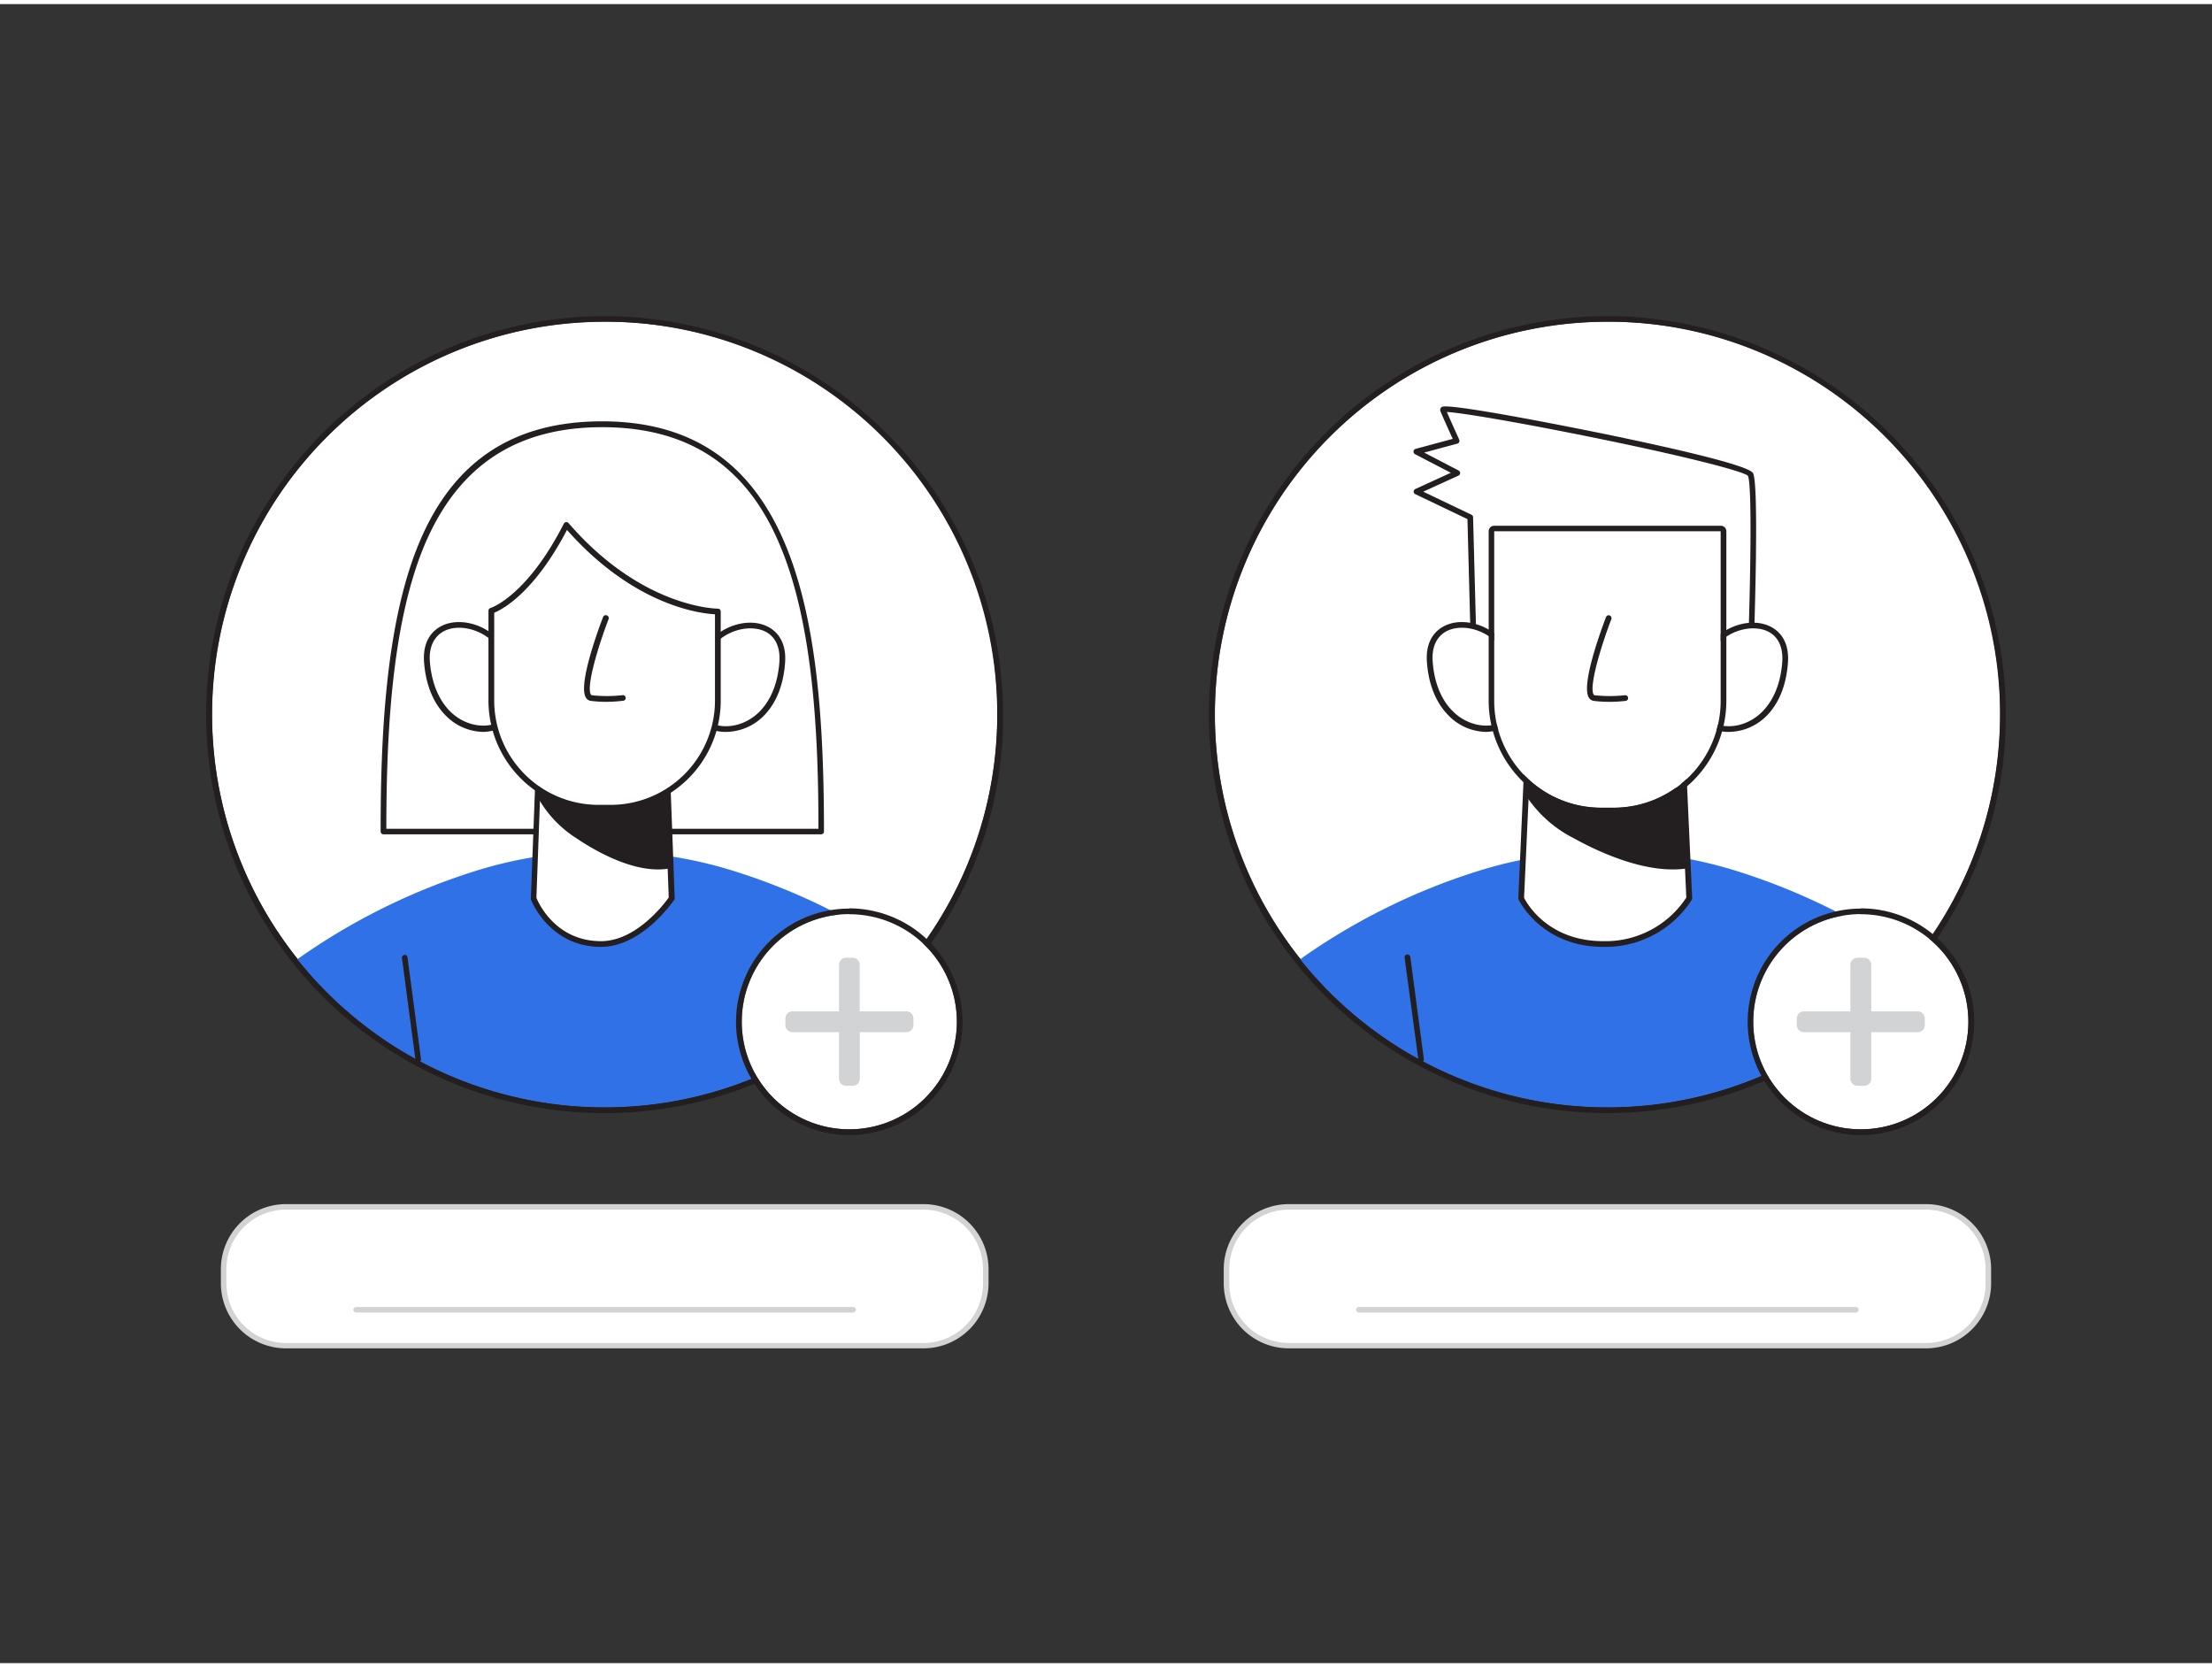 <svg xmlns="http://www.w3.org/2000/svg" viewBox="0 0 400 300" width="406" height="306" class="illustration styles_illustrationTablet__1DWOa"><rect x="0" y="0" width="400" height="300" fill="#333333" stroke="none"/><g id="_141_user_profile_flatline" data-name="#141_user_profile_flatline"><path d="M361.7,128.45a71,71,0,1,1-71-71A70.63,70.63,0,0,1,361.7,128.45Z" fill="#fff"></path><path d="M290.67,57.42a71,71,0,1,1-71,71,71,71,0,0,1,71-71m0-1a72.15,72.15,0,0,0-72.06,72.06,72.06,72.06,0,1,0,144.12,0,72.14,72.14,0,0,0-72.06-72.06Z" fill="#231f20"></path><path d="M316.55,118.34s1.12-31,0-33.28S260.38,72,260.94,73.37,263.43,79,263.43,79l-7.31,2,7.4,3.85-7.37,3.38,9.72,4.64.7,26.47Z" fill="#fff"></path><path d="M266.57,119.79a.53.53,0,0,1-.52-.51l-.69-26.15-9.43-4.51a.49.49,0,0,1-.29-.47.51.51,0,0,1,.3-.46l6.41-2.94-6.47-3.36a.54.54,0,0,1-.27-.52.51.51,0,0,1,.38-.44l6.71-1.81c-.54-1.19-1.8-3.94-2.24-5.05a.63.63,0,0,1,.31-.74c1.68-.76,28.12,4.65,28.39,4.7,12.3,2.52,27.12,5.84,27.85,7.3,1.15,2.3.17,30.34.05,33.53a.52.52,0,0,1-.5.5l-50,.92Zm-9.2-31.62,8.72,4.17a.5.5,0,0,1,.29.45l.69,25.95,49-.9c.44-12.43.81-31,0-32.55-.67-.69-9.5-3.14-27.26-6.77-14-2.86-24.65-4.65-27.17-4.76.73,1.71,2.22,4.95,2.23,5a.52.52,0,0,1-.33.72l-6,1.62,6.22,3.24a.53.53,0,0,1,.28.47.54.54,0,0,1-.31.46Zm59.18,30.17h0Z" fill="#231f20"></path><path d="M346.23,172.7a70.91,70.91,0,0,1-47.74,26.35,71.23,71.23,0,0,1-15.63,0,70.94,70.94,0,0,1-47.74-26.34,115.29,115.29,0,0,1,32.35-16,78.25,78.25,0,0,1,46.41,0A115.69,115.69,0,0,1,346.23,172.7Z" fill="#3071E7"></path><path d="M308.13,119.52c1.35-8.44,15.37-10.52,14.67-.57a14.62,14.62,0,0,1-3.73,9.34c-2.4,2.44-6.27,3.6-9.4,2.2" fill="#fff"></path><path d="M312.59,131.61a7.6,7.6,0,0,1-3.13-.65.51.51,0,0,1-.26-.68.52.52,0,0,1,.68-.26c2.77,1.24,6.39.38,8.82-2.09,2.63-2.68,3.41-6.38,3.59-9,.24-3.44-1.44-5.7-4.49-6-3.75-.42-8.44,2.23-9.16,6.74a.52.52,0,0,1-.59.43.52.52,0,0,1-.43-.59c.82-5.08,6.08-8.09,10.3-7.6,2.83.32,5.73,2.37,5.4,7.14-.2,2.81-1,6.77-3.88,9.67A9.74,9.74,0,0,1,312.59,131.61Z" fill="#231f20"></path><path d="M273.21,119.52c-1.35-8.44-15.36-10.52-14.67-.57a14.68,14.68,0,0,0,3.74,9.34c2.4,2.44,6.27,3.6,9.4,2.2" fill="#fff"></path><path d="M268.75,131.61a9.71,9.71,0,0,1-6.84-3c-2.86-2.9-3.69-6.86-3.88-9.67-.34-4.77,2.57-6.82,5.4-7.14,4.21-.49,9.48,2.52,10.29,7.6a.51.51,0,1,1-1,.16c-.73-4.51-5.42-7.17-9.17-6.74-3.05.35-4.72,2.62-4.48,6,.18,2.64.95,6.34,3.59,9,2.42,2.47,6.05,3.33,8.81,2.09a.52.52,0,0,1,.69.26.52.52,0,0,1-.26.68A7.65,7.65,0,0,1,268.75,131.61Z" fill="#231f20"></path><path d="M275.08,161.7s3.79,8.26,14.86,8.26a17.84,17.84,0,0,0,15.54-8.26L304,129.26H276.56Z" fill="#fff"></path><path d="M289.94,170.48c-11.27,0-15.29-8.48-15.33-8.56a.69.69,0,0,1-.05-.24L276,129.24a.52.52,0,0,1,.52-.49H304a.52.52,0,0,1,.52.49L306,161.68a.63.63,0,0,1-.06.27A18.53,18.53,0,0,1,289.94,170.48ZM275.6,161.6c.5,1,4.31,7.85,14.34,7.85a17.48,17.48,0,0,0,15-7.88l-1.45-31.79H277.05Z" fill="#231f20"></path><path d="M276.56,143.15a22.55,22.55,0,0,0,8.29,7.27c5.44,3,13.57,6.39,20.17,5.38l-1.09-13.72a62,62,0,0,1-14.55.1c-4.26-.38-8.66-.79-12.56-2.43C276.15,139.45,275.72,141.82,276.56,143.15Z" fill="#231f20"></path><path d="M302.5,156.48c-6.64,0-13.88-3.41-17.89-5.63a22.46,22.46,0,0,1-8.47-7.44,3.88,3.88,0,0,1-.06-3.88.8.8,0,0,1,.94-.24c3.9,1.65,8.42,2,12.4,2.39a61.27,61.27,0,0,0,14.44-.09.5.5,0,0,1,.38.1.51.51,0,0,1,.19.35l1.08,13.72a.49.49,0,0,1-.42.53A17,17,0,0,1,302.5,156.48Zm-25.73-16.21a3.24,3.24,0,0,0,.21,2.61h0A21.61,21.61,0,0,0,285.1,150c4.32,2.4,12.51,6.22,19.38,5.39l-1-12.72a63.21,63.21,0,0,1-14.15,0C285.32,142.32,280.79,141.92,276.77,140.27Zm-.15-.06h0Z" fill="#231f20"></path><path d="M289.55,145.31h2.25A19.34,19.34,0,0,0,311.15,126V95.33H270.2V126A19.34,19.34,0,0,0,289.55,145.31Z" fill="#fff"></path><path d="M311.15,95.33V126a19.34,19.34,0,0,1-19.35,19.34h-2.25A19.34,19.34,0,0,1,270.2,126V95.33h40.95m0-1H270.2a1,1,0,0,0-1,1V126a20.41,20.41,0,0,0,20.38,20.38h2.25A20.41,20.41,0,0,0,312.18,126V95.33a1,1,0,0,0-1-1Z" fill="#231f20"></path><path d="M291,126.17a20.87,20.87,0,0,1-2.77-.17,1.19,1.19,0,0,1-.93-.62c-1.43-2.38,2.35-12.52,3.12-14.53a.51.51,0,0,1,.66-.3.52.52,0,0,1,.3.67c-1.71,4.47-4.1,12.12-3.2,13.63.07.11.12.12.17.13a25.67,25.67,0,0,0,5.49,0,.51.51,0,0,1,.57.45.5.5,0,0,1-.44.57A25,25,0,0,1,291,126.17Z" fill="#231f20"></path><path d="M324.37,191.36h-.07a.52.52,0,0,1-.45-.58l2.46-18.48a.51.51,0,0,1,1,.14l-2.45,18.47A.52.52,0,0,1,324.37,191.36Z" fill="#231f20"></path><path d="M257,191.36a.51.51,0,0,1-.51-.45L254,172.44a.52.52,0,0,1,.45-.58.52.52,0,0,1,.58.44l2.45,18.48a.52.52,0,0,1-.44.58Z" fill="#231f20"></path><circle cx="336.49" cy="184.02" r="19.45" fill="#fff"></circle><path d="M336.49,164.58A19.45,19.45,0,1,1,317.05,184a19.44,19.44,0,0,1,19.44-19.44m0-1A20.48,20.48,0,1,0,357,184a20.5,20.5,0,0,0-20.48-20.48Z" fill="#231f20"></path><path d="M346.79,182.14h-8.41v-8.41a1.28,1.28,0,0,0-1.28-1.28h-1.21a1.28,1.28,0,0,0-1.28,1.28v8.41H326.2a1.28,1.28,0,0,0-1.28,1.28v1.2a1.28,1.28,0,0,0,1.28,1.29h8.41v8.41a1.28,1.28,0,0,0,1.28,1.28h1.21a1.28,1.28,0,0,0,1.28-1.28v-8.41h8.41a1.28,1.28,0,0,0,1.28-1.29v-1.2A1.28,1.28,0,0,0,346.79,182.14Z" fill="#d1d3d4"></path><path d="M180.36,128.45a71,71,0,1,1-71-71A70.64,70.64,0,0,1,180.36,128.45Z" fill="#fff"></path><path d="M109.33,57.42a71,71,0,1,1-71,71,71,71,0,0,1,71-71m0-1a72.14,72.14,0,0,0-72.06,72.06,72.05,72.05,0,0,0,128.42,44.89,71.21,71.21,0,0,0,15.7-44.89,72.15,72.15,0,0,0-72.06-72.06Z" fill="#231f20"></path><path d="M69.34,149.61c0-40.67,5.51-73.64,39.6-73.64s39.59,33,39.59,73.64Z" fill="#fff"></path><path d="M148.53,150.13H69.34a.51.51,0,0,1-.51-.52c0-16.57.8-37.49,7-52.27s17.05-21.89,33.06-21.89c35.25,0,40.11,35.64,40.11,74.16A.52.52,0,0,1,148.53,150.13Zm-78.67-1H148c0-16.39-.85-36.9-7-51.36-6-14.31-16.55-21.26-32.1-21.26s-26.06,7-32.11,21.26C70.72,112.2,69.88,132.71,69.86,149.1Z" fill="#231f20"></path><path d="M164.88,172.7a70.91,70.91,0,0,1-47.74,26.35,71.14,71.14,0,0,1-15.62,0,70.9,70.9,0,0,1-47.74-26.34,115.29,115.29,0,0,1,32.35-16,78.21,78.21,0,0,1,46.4,0A115.42,115.42,0,0,1,164.88,172.7Z" fill="#3071E7"></path><path d="M126.79,119.52c1.35-8.44,15.36-10.52,14.67-.57a14.68,14.68,0,0,1-3.74,9.34c-2.4,2.44-6.27,3.6-9.39,2.2" fill="#fff"></path><path d="M131.25,131.61a7.65,7.65,0,0,1-3.14-.65.52.52,0,0,1-.26-.68.53.53,0,0,1,.69-.26c2.76,1.24,6.39.38,8.82-2.09,2.63-2.68,3.4-6.38,3.58-9,.24-3.44-1.43-5.7-4.48-6-3.76-.42-8.44,2.23-9.16,6.74a.52.52,0,0,1-.59.43.51.51,0,0,1-.43-.59c.81-5.08,6.07-8.09,10.29-7.6,2.83.32,5.74,2.37,5.4,7.14-.19,2.81-1,6.77-3.88,9.67A9.71,9.71,0,0,1,131.25,131.61Z" fill="#231f20"></path><path d="M91.87,119.52C90.52,111.08,76.5,109,77.2,119a14.67,14.67,0,0,0,3.73,9.34c2.4,2.44,6.28,3.6,9.4,2.2" fill="#fff"></path><path d="M87.41,131.61a9.74,9.74,0,0,1-6.85-3c-2.85-2.9-3.68-6.86-3.88-9.66-.33-4.78,2.57-6.83,5.4-7.15,4.22-.49,9.48,2.52,10.3,7.6a.52.52,0,1,1-1,.16c-.72-4.51-5.4-7.16-9.16-6.74-3,.35-4.73,2.61-4.49,6,.19,2.64,1,6.34,3.59,9,2.43,2.47,6,3.33,8.82,2.09a.51.51,0,0,1,.42.94A7.57,7.57,0,0,1,87.41,131.61Z" fill="#231f20"></path><path d="M96.45,161.7s3.11,8.26,12.2,8.26c7.26,0,12.78-8.26,12.78-8.26l-1.22-32.44H97.66Z" fill="#fff"></path><path d="M108.65,170.48C99.32,170.48,96,162,96,161.89a.76.76,0,0,1,0-.21l1.22-32.44a.52.52,0,0,1,.51-.49h22.55a.52.52,0,0,1,.52.49l1.21,32.44a.44.44,0,0,1-.09.31C121.62,162.34,116.1,170.48,108.65,170.48ZM97,161.61c.38.94,3.48,7.84,11.68,7.84,6.4,0,11.51-6.85,12.25-7.9l-1.19-31.77H98.16Z" fill="#231f20"></path><path d="M97.66,143.15a20.3,20.3,0,0,0,6.82,7.27c4.46,3,11.14,6.39,16.56,5.38l-.89-13.72a41.93,41.93,0,0,1-12,.1c-3.5-.38-7.11-.79-10.31-2.43C97.32,139.45,97,141.82,97.66,143.15Z" fill="#231f20"></path><path d="M119,156.48c-5.5,0-11.48-3.43-14.78-5.65a20.5,20.5,0,0,1-7-7.45c-.66-1.28-.52-3.37.06-3.94a.69.69,0,0,1,.83-.13c3.18,1.63,6.88,2,10.14,2.37a41.14,41.14,0,0,0,11.82-.09.5.5,0,0,1,.39.1.52.52,0,0,1,.19.36l.89,13.72a.5.5,0,0,1-.41.52A11.78,11.78,0,0,1,119,156.48ZM97.9,140.32a4,4,0,0,0,.2,2.6h0a19.32,19.32,0,0,0,6.66,7.08c3.52,2.38,10.17,6.16,15.76,5.38l-.83-12.72a43,43,0,0,1-11.55,0C104.88,142.32,101.19,141.93,97.9,140.32Zm-.25-.13h0Z" fill="#231f20"></path><path d="M129.8,109.84V126a19.33,19.33,0,0,1-19.34,19.34H108.2A19.34,19.34,0,0,1,88.85,126V109.7s6.67-2,13.57-15.52C116.08,110,129.8,109.84,129.8,109.84Z" fill="#fff"></path><path d="M110.46,145.83H108.2A19.89,19.89,0,0,1,88.33,126V109.7a.53.53,0,0,1,.37-.5c.07,0,6.57-2.12,13.26-15.25a.53.53,0,0,1,.4-.28.51.51,0,0,1,.45.18c13.25,15.32,26.72,15.47,27,15.47h0a.51.51,0,0,1,.37.15.56.56,0,0,1,.15.37V126A19.88,19.88,0,0,1,110.46,145.83ZM89.37,110.06V126A18.86,18.86,0,0,0,108.2,144.8h2.26A18.86,18.86,0,0,0,129.29,126V110.34c-2.65-.14-14.6-1.52-26.76-15.25C96.57,106.48,90.86,109.45,89.37,110.06Z" fill="#231f20"></path><path d="M109.64,126.17a21.12,21.12,0,0,1-2.78-.17,1.22,1.22,0,0,1-.93-.62c-1.42-2.38,2.35-12.52,3.12-14.53a.52.52,0,1,1,1,.37c-1.72,4.47-4.1,12.12-3.2,13.63a.21.21,0,0,0,.17.13,25.53,25.53,0,0,0,5.48,0,.51.51,0,1,1,.13,1A24.72,24.72,0,0,1,109.64,126.17Z" fill="#231f20"></path><path d="M143,191.36H143a.52.52,0,0,1-.44-.58L145,172.3a.52.52,0,0,1,.58-.44.52.52,0,0,1,.45.58l-2.46,18.47A.51.51,0,0,1,143,191.36Z" fill="#231f20"></path><path d="M75.64,191.36a.52.52,0,0,1-.51-.45l-2.45-18.47a.51.51,0,0,1,1-.14l2.45,18.48a.52.52,0,0,1-.44.58Z" fill="#231f20"></path><circle cx="153.58" cy="184.02" r="19.45" fill="#fff"></circle><path d="M153.58,164.58A19.45,19.45,0,1,1,134.14,184a19.44,19.44,0,0,1,19.44-19.44m0-1A20.48,20.48,0,1,0,174.06,184a20.51,20.51,0,0,0-20.48-20.48Z" fill="#231f20"></path><path d="M163.88,182.14h-8.42v-8.41a1.28,1.28,0,0,0-1.28-1.28H153a1.28,1.28,0,0,0-1.28,1.28v8.41h-8.41a1.28,1.28,0,0,0-1.29,1.28v1.2a1.29,1.29,0,0,0,1.29,1.29h8.41v8.41A1.28,1.28,0,0,0,153,195.6h1.2a1.28,1.28,0,0,0,1.28-1.28v-8.41h8.42a1.28,1.28,0,0,0,1.28-1.29v-1.2A1.28,1.28,0,0,0,163.88,182.14Z" fill="#d1d3d4"></path><rect x="40.44" y="217.47" width="137.77" height="25.11" rx="11.26" fill="#fff"></rect><path d="M167,243.08H51.71a11.78,11.78,0,0,1-11.77-11.77v-2.58A11.77,11.77,0,0,1,51.71,217H167a11.77,11.77,0,0,1,11.76,11.76v2.58A11.77,11.77,0,0,1,167,243.08ZM51.71,218a10.77,10.77,0,0,0-10.77,10.76v2.58a10.78,10.78,0,0,0,10.77,10.77H167a10.78,10.78,0,0,0,10.76-10.77v-2.58A10.77,10.77,0,0,0,167,218Z" fill="#d1d3d4"></path><path d="M154.27,236.6H64.39a.5.5,0,0,1-.5-.5.5.5,0,0,1,.5-.5h89.88a.51.51,0,0,1,.5.5A.5.5,0,0,1,154.27,236.6Z" fill="#d1d3d4"></path><rect x="221.79" y="217.47" width="137.77" height="25.11" rx="11.26" fill="#fff"></rect><path d="M348.29,243.08H233.05a11.77,11.77,0,0,1-11.76-11.77v-2.58A11.77,11.77,0,0,1,233.05,217H348.29a11.77,11.77,0,0,1,11.77,11.76v2.58A11.78,11.78,0,0,1,348.29,243.08ZM233.05,218a10.77,10.77,0,0,0-10.76,10.76v2.58a10.78,10.78,0,0,0,10.76,10.77H348.29a10.78,10.78,0,0,0,10.77-10.77v-2.58A10.77,10.77,0,0,0,348.29,218Z" fill="#d1d3d4"></path><path d="M335.61,236.6H245.73a.5.5,0,0,1-.5-.5.51.51,0,0,1,.5-.5h89.88a.5.5,0,0,1,.5.5A.5.5,0,0,1,335.61,236.6Z" fill="#d1d3d4"></path></g></svg>